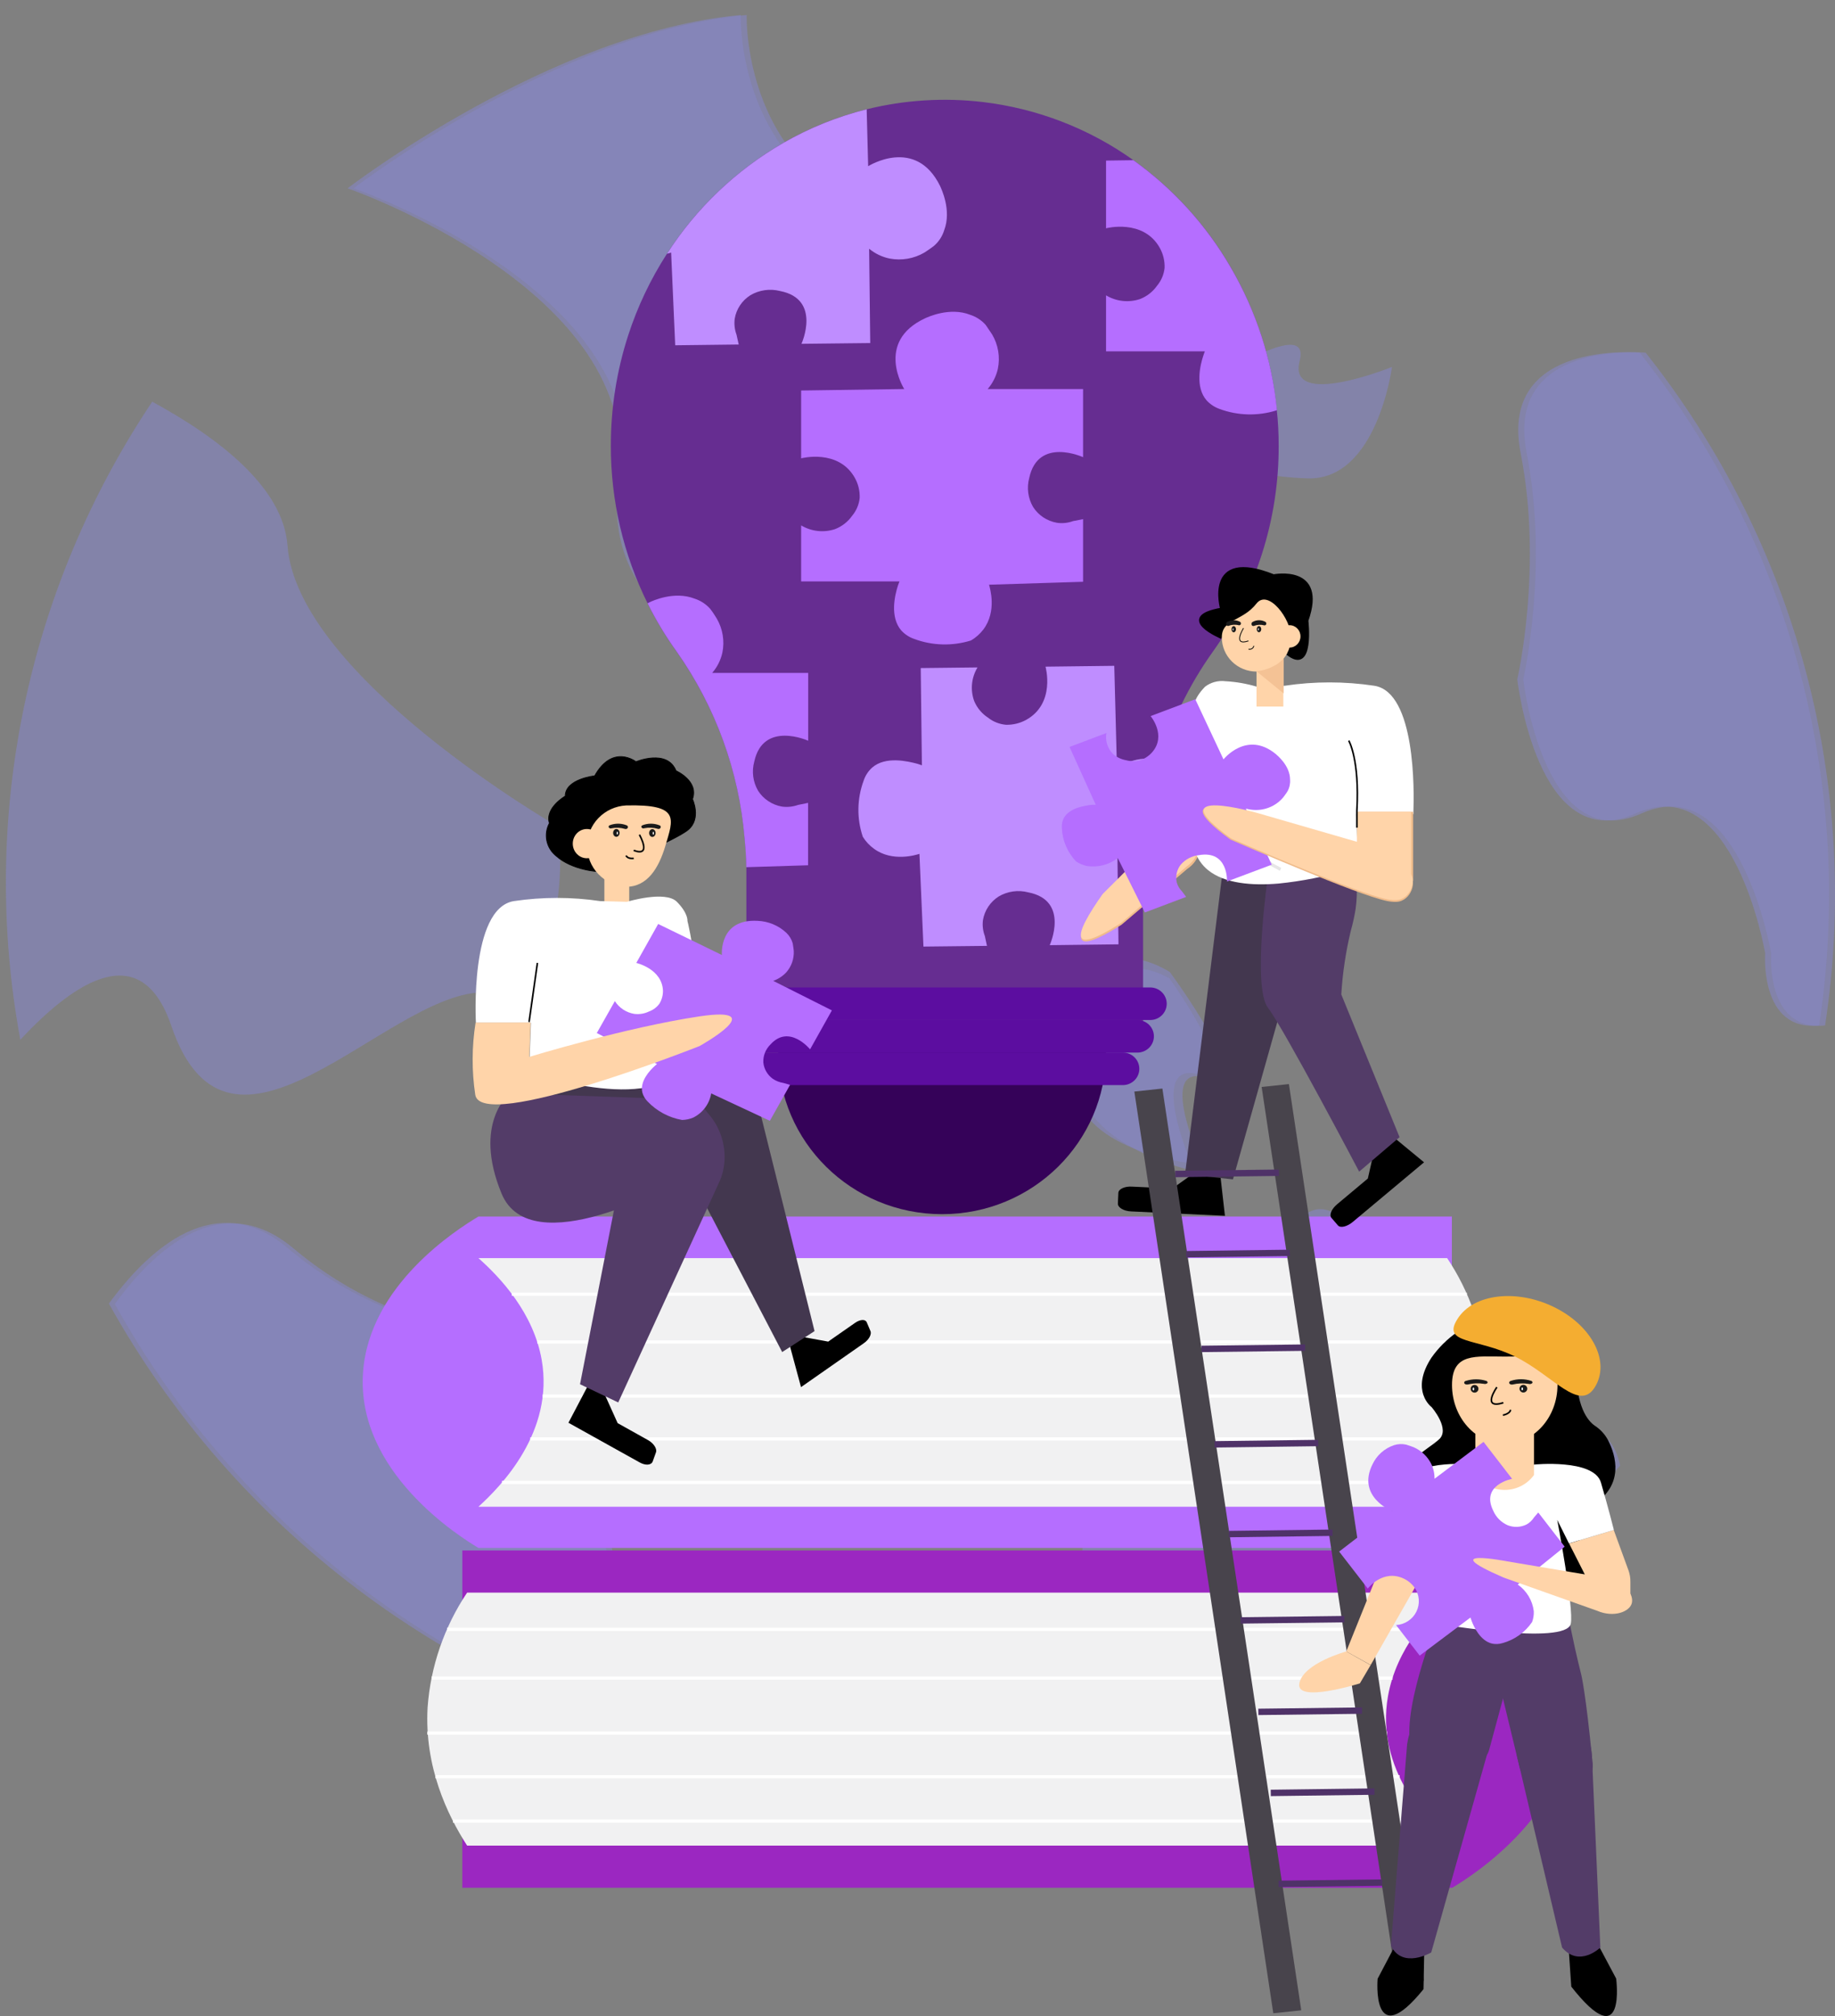 <svg width="500" height="549" viewBox="0 0 500 549" fill="none" xmlns="http://www.w3.org/2000/svg">
<rect x="0" y="0" width="500" height="549" fill="#808080" stroke="none"/>
<g clip-path="url(#clip0)">
<g opacity="0.51">
<path opacity="0.63" d="M203.457 4.096C203.457 4.096 201.693 54.81 254.622 62.045C307.55 69.281 291.672 127.335 291.672 127.335C291.672 127.335 304.022 186.467 269.706 163.857C235.391 141.248 227.363 182.606 227.363 182.606C227.363 182.606 163.214 180.658 170.2 129.961C177.187 79.263 96.33 51.28 96.33 51.28C96.33 51.28 151.887 8.635 203.457 4.096Z" fill="#8A8AFF"/>
<path opacity="0.63" d="M318.754 264.695C318.754 264.695 343.348 297.949 328.704 293.479C314.061 289.009 328.704 319.741 328.704 319.741C328.704 319.741 294.53 313.358 293.913 293.462C293.295 273.565 298.711 252.73 318.754 264.695Z" fill="#8A8AFF"/>
<path opacity="0.63" d="M497.301 279.252C480.998 280.991 482.586 259.565 482.586 259.565C482.586 259.565 474.065 209.476 447.301 221.511C420.536 233.546 415.049 184.988 415.049 184.988C415.049 184.988 422.107 154.622 415.984 123.386C410.25 94.325 443.701 95.681 448.412 96.046C468.769 121.703 483.603 151.182 492.009 182.683C500.415 214.183 502.216 247.043 497.301 279.252Z" fill="#8A8AFF"/>
<path opacity="0.63" d="M193.172 476.859C142.249 464.89 96.396 437.526 62.032 398.595C50.213 385.243 39.902 370.665 31.28 355.116C41.866 340.489 60.232 323.376 79.975 339.967C111.026 366.055 143.613 363.429 143.613 363.429C143.613 363.429 176.181 385.117 167.131 408.3C161.379 422.857 179.269 455.136 193.172 476.859Z" fill="#8A8AFF"/>
<path opacity="0.63" d="M201.834 4.096C201.834 4.096 200.07 54.81 252.999 62.045C305.927 69.281 290.049 127.335 290.049 127.335C290.049 127.335 302.399 186.467 268.083 163.857C233.768 141.248 225.74 182.606 225.74 182.606C225.74 182.606 161.591 180.658 168.577 129.961C175.564 79.263 94.707 51.28 94.707 51.28C94.707 51.28 150.264 8.635 201.834 4.096Z" fill="#8A8AFF"/>
<path opacity="0.63" d="M318.648 266.4C318.648 266.4 339.819 295.844 326.252 292.488C312.684 289.131 324.593 316.836 324.593 316.836C324.593 316.836 292.554 313.027 293.26 294.592C293.965 276.157 300.387 256.504 318.648 266.4Z" fill="#8A8AFF"/>
<path opacity="0.63" d="M327.136 105.682C327.136 105.682 357.534 85.124 354.129 98.308C350.724 111.49 379.288 99.925 379.288 99.925C379.288 99.925 375.248 130.935 356.211 130.274C337.174 129.613 316.885 123.369 327.136 105.682Z" fill="#8A8AFF"/>
<path opacity="0.63" d="M495.677 279.252C479.375 280.991 480.963 259.565 480.963 259.565C480.963 259.565 472.442 209.476 445.677 221.511C418.913 233.546 413.426 184.988 413.426 184.988C413.426 184.988 420.483 154.622 414.344 123.386C408.627 94.325 442.078 95.681 446.789 96.046C467.146 121.703 481.98 151.182 490.386 182.683C498.792 214.183 500.592 247.043 495.677 279.252Z" fill="#8A8AFF"/>
<path opacity="0.63" d="M191.549 476.859C157.427 468.822 125.393 453.825 97.512 432.835C69.631 411.845 46.522 385.328 29.675 354.994C40.367 340.367 58.645 323.254 78.387 339.846C109.439 365.933 142.025 363.307 142.025 363.307C142.025 363.307 174.594 384.995 165.543 408.178C159.756 422.857 177.646 455.136 191.549 476.859Z" fill="#8A8AFF"/>
<path opacity="0.63" d="M131.069 270.243C104.728 271.183 62.508 325.897 46.683 279.374C38.62 255.617 20.907 266.643 5.54 283.148C-5.648 222.826 7.227 160.576 41.478 109.386C60.338 119.63 77.187 133.074 78.334 148.535C80.963 184.293 152.223 225.216 152.223 225.216C152.223 225.216 157.48 269.235 131.069 270.243Z" fill="#8A8AFF"/>
<path opacity="0.63" d="M441.461 399.117C432.92 408.97 423.554 418.098 413.462 426.405C371.998 460.809 320.223 480.844 266.09 483.433C277.629 471.085 287.967 455.362 265.508 455.606C228.599 455.988 265.508 427.361 265.508 427.361C265.508 427.361 302.435 455.188 293.737 404.926C285.039 354.664 347.212 358.09 347.212 358.09C347.212 358.09 349.841 304.366 376.235 343.637C402.629 382.908 368.296 411.744 368.296 411.744L414.749 391.917C432.375 384.473 439.467 389.691 441.461 399.117Z" fill="#8A8AFF"/>
</g>
<path d="M256.705 330.645C281.366 330.645 301.359 310.937 301.359 286.627C301.359 262.316 281.366 242.608 256.705 242.608C232.043 242.608 212.05 262.316 212.05 286.627C212.05 310.937 232.043 330.645 256.705 330.645Z" fill="#350259"/>
<path d="M348.412 121.352C348.484 141.485 342.188 161.139 330.399 177.58C323.983 186.58 319.135 196.573 316.055 207.146C315.755 208.172 315.473 209.198 315.191 210.241C313.607 216.172 312.527 222.222 311.962 228.329C311.768 230.364 311.644 232.399 311.574 234.451C311.574 235.964 311.468 237.494 311.468 239.025V285.322H203.37V238.955C203.37 238.034 203.37 237.129 203.37 236.225C203.37 233.564 203.158 230.903 202.911 228.259C201.378 210.062 195.013 192.584 184.456 177.58C181.44 173.393 178.773 168.973 176.482 164.362C169.841 150.971 166.407 136.257 166.443 121.352C166.431 111.177 168.02 101.062 171.154 91.368C173.695 83.523 177.253 76.035 181.74 69.089C189.679 56.72 200.5 46.399 213.303 38.984C220.436 34.87 228.121 31.767 236.133 29.766C246.472 27.209 257.199 26.537 267.784 27.783C282.612 29.541 296.741 34.994 308.839 43.627C319.652 51.362 328.673 61.274 335.303 72.707C342.275 84.657 346.57 97.941 347.9 111.664C348.253 114.847 348.412 118.082 348.412 121.352Z" fill="#662D91"/>
<path d="M313.409 268.904H201.412C198.927 268.904 196.913 270.89 196.913 273.339C196.913 275.788 198.927 277.774 201.412 277.774H313.409C315.893 277.774 317.908 275.788 317.908 273.339C317.908 270.89 315.893 268.904 313.409 268.904Z" fill="#5C0DA0"/>
<path d="M309.916 277.774H203.494C201.009 277.774 198.995 279.76 198.995 282.209C198.995 284.658 201.009 286.644 203.494 286.644H309.916C312.4 286.644 314.414 284.658 314.414 282.209C314.414 279.76 312.4 277.774 309.916 277.774Z" fill="#5C0DA0"/>
<path d="M305.945 286.626H207.463C204.978 286.626 202.964 288.612 202.964 291.061C202.964 293.511 204.978 295.496 207.463 295.496H305.945C308.43 295.496 310.444 293.511 310.444 291.061C310.444 288.612 308.43 286.626 305.945 286.626Z" fill="#5C0DA0"/>
<path d="M245.095 158.327C245.095 158.327 244.901 158.762 244.654 159.509C243.842 162.031 242.396 167.979 245.571 171.684C246.531 172.735 247.745 173.531 249.1 173.997C254.064 175.844 259.514 175.991 264.573 174.414C265.89 173.638 267.04 172.616 267.96 171.405C271.701 166.414 269.725 160.101 269.495 159.231L295.113 158.431V141.37L292.378 141.909C290.976 142.424 289.464 142.58 287.985 142.361C286.663 142.131 285.405 141.632 284.29 140.895C283.175 140.158 282.228 139.2 281.51 138.083C280.811 136.892 280.357 135.577 280.176 134.213C279.994 132.849 280.088 131.463 280.451 130.135C282.886 118.882 295.113 124.5 295.113 124.5V105.942H269.125C270.485 104.358 271.435 102.472 271.895 100.447C272.559 97.246 272.006 93.916 270.342 91.09C270.342 91.09 269.16 89.351 268.578 88.481C267.44 87.197 265.971 86.242 264.326 85.716C258.768 83.542 252.734 86.377 252.082 86.672C238.25 93.09 246.383 105.942 246.383 105.942L218.295 106.343V124.813C218.295 124.813 228.475 122.117 232.957 130.187C233.868 131.844 234.313 133.712 234.245 135.596C234.065 137.377 233.352 139.066 232.198 140.448C231.048 142.084 229.434 143.348 227.558 144.083C226.033 144.594 224.414 144.768 222.813 144.594C221.212 144.42 219.67 143.901 218.295 143.074V158.327H245.095Z" fill="#B56EFF"/>
<path d="M205.522 207.406C205.156 208.737 205.061 210.126 205.243 211.494C205.424 212.861 205.879 214.179 206.581 215.372C207.301 216.488 208.249 217.444 209.363 218.18C210.478 218.917 211.735 219.417 213.056 219.65C214.536 219.852 216.043 219.697 217.449 219.198L220.183 218.642V235.633L203.335 236.155C203.335 233.494 203.123 230.833 202.876 228.19C201.342 209.993 194.978 192.514 184.421 177.51C181.405 173.324 178.738 168.903 176.447 164.292L177.029 163.996C177.664 163.683 183.698 160.848 189.256 163.022C190.897 163.555 192.365 164.51 193.507 165.788C194.178 166.605 195.272 168.396 195.272 168.396C196.938 171.228 197.491 174.564 196.824 177.771C196.373 179.794 195.421 181.676 194.054 183.249H220.219V201.719C220.219 201.719 207.957 196.171 205.522 207.406Z" fill="#B56EFF"/>
<path d="M347.936 111.664L347.777 111.769C342.719 113.344 337.272 113.203 332.305 111.369C330.953 110.887 329.742 110.087 328.776 109.038C325.6 105.386 327.012 99.438 327.876 96.864C328.106 96.133 328.3 95.681 328.3 95.681H301.376V80.429C302.751 81.255 304.293 81.774 305.894 81.948C307.494 82.123 309.114 81.948 310.639 81.437C312.515 80.703 314.129 79.438 315.279 77.802C316.433 76.42 317.146 74.732 317.326 72.95C317.394 71.066 316.949 69.198 316.038 67.541C311.556 59.489 301.376 62.167 301.376 62.167V43.732L308.822 43.627C319.635 51.362 328.655 61.274 335.286 72.707C342.276 84.653 346.59 97.937 347.936 111.664Z" fill="#B56EFF"/>
<path d="M316.054 207.076C315.754 208.102 315.472 209.128 315.19 210.172C313.607 216.102 312.527 222.153 311.961 228.26C311.767 230.294 311.643 232.329 311.573 234.381C311.079 234.381 310.567 234.26 310.056 234.155C308.002 233.723 306.084 232.811 304.463 231.494L304.763 257.165L286.026 257.391C286.026 257.391 291.583 245.217 280.168 243.008C278.816 242.653 277.406 242.571 276.02 242.765C274.635 242.959 273.304 243.426 272.106 244.138C270.98 244.856 270.019 245.798 269.284 246.903C268.549 248.008 268.056 249.252 267.836 250.556C267.642 252.019 267.818 253.507 268.348 254.886L268.93 257.582L251.622 257.773L250.528 232.52C249.576 232.834 243.171 234.799 238.178 231.164C236.935 230.278 235.885 229.154 235.091 227.859C233.423 222.895 233.503 217.52 235.32 212.607C235.765 211.241 236.561 210.013 237.631 209.041C241.301 205.841 247.353 207.302 249.981 207.998C250.74 208.224 251.199 208.415 251.199 208.415L250.881 181.928L266.354 181.754C265.529 183.115 265.02 184.64 264.861 186.218C264.702 187.796 264.899 189.39 265.437 190.884C266.195 192.727 267.498 194.303 269.177 195.406C270.587 196.533 272.308 197.218 274.117 197.372C276.027 197.417 277.915 196.961 279.586 196.05C287.72 191.545 284.879 181.545 284.879 181.545L303.616 181.319L304.339 209.007C304.339 209.007 310.197 205.25 316.054 207.076Z" fill="#BF8DFF"/>
<path d="M257.268 62.706C256.766 64.339 255.813 65.803 254.516 66.933C253.704 67.593 251.887 68.776 251.887 68.776C249.038 70.445 245.667 71.026 242.413 70.411C240.353 69.986 238.432 69.066 236.82 67.733L237.12 93.42L218.383 93.629C218.383 93.629 223.941 81.455 212.526 79.246C211.171 78.903 209.761 78.828 208.378 79.025C206.994 79.222 205.663 79.687 204.463 80.394C203.334 81.109 202.371 82.049 201.635 83.155C200.9 84.26 200.408 85.506 200.193 86.811C200.004 88.273 200.174 89.758 200.687 91.142C200.899 92.029 201.093 92.881 201.287 93.82L183.979 94.029L182.868 68.776C182.505 68.906 182.134 69.01 181.756 69.089C189.696 56.72 200.517 46.399 213.32 38.984C220.453 34.87 228.138 31.767 236.149 29.766L236.555 45.262C236.555 45.262 249.487 37.088 256.156 50.654C256.421 51.28 259.367 57.211 257.268 62.706Z" fill="#BF8DFF"/>
<path d="M125.971 422.231H395.713C401.765 425.866 425.953 441.205 427.7 465.38C429.693 493.05 400.724 511.068 395.713 514.077H125.971V422.231Z" fill="#9B27C1"/>
<path d="M127.277 433.709H395.713C389.521 439.205 380.47 448.962 378.194 461.919C374.665 481.815 389.362 496.877 395.713 502.598H127.277C121.86 494.198 115.597 481.102 116.514 464.945C117.325 453.796 121.031 443.039 127.277 433.709Z" fill="#F1F1F2"/>
<path d="M121.824 443.71H386.485" stroke="white" stroke-width="0.87" stroke-miterlimit="10"/>
<path d="M117.59 456.98H379.446" stroke="white" stroke-width="0.87" stroke-miterlimit="10"/>
<path d="M116.426 471.954H377.929" stroke="white" stroke-width="0.87" stroke-miterlimit="10"/>
<path d="M118.648 483.833H381.351" stroke="white" stroke-width="0.87" stroke-miterlimit="10"/>
<path d="M123.43 495.92H389.202" stroke="white" stroke-width="0.87" stroke-miterlimit="10"/>
<path d="M395.607 331.289H130.364C124.418 334.854 100.636 349.915 98.924 373.673C96.966 400.856 125.389 418.561 130.364 421.535H395.607V331.289Z" fill="#B56EFF"/>
<path d="M394.318 342.611H130.363C136.45 348.002 145.359 357.585 147.6 370.316C151.023 389.865 136.608 404.648 130.363 410.317H394.318C401.719 399.39 405.424 386.436 404.904 373.308C404.11 362.349 400.464 351.777 394.318 342.611Z" fill="#F1F1F2"/>
<path d="M399.683 352.437H139.45" stroke="white" stroke-width="0.87" stroke-miterlimit="10"/>
<path d="M403.863 365.446H146.383" stroke="white" stroke-width="0.87" stroke-miterlimit="10"/>
<path d="M404.992 380.177H147.865" stroke="white" stroke-width="0.87" stroke-miterlimit="10"/>
<path d="M402.824 391.847H144.496" stroke="white" stroke-width="0.87" stroke-miterlimit="10"/>
<path d="M398.111 403.708H136.767" stroke="white" stroke-width="0.87" stroke-miterlimit="10"/>
<path d="M378.724 308.853L388.022 316.523L368.614 332.75C367.062 334.054 365.245 334.489 364.557 333.706L362.792 331.654C362.122 330.889 362.792 329.202 364.398 327.897L372.708 320.941L374.684 312.245" fill="black"/>
<path d="M332.339 318.506L333.768 331.097L308.239 329.897C306.192 329.811 304.569 328.854 304.605 327.758L304.728 324.889C304.728 323.81 306.492 322.993 308.539 323.149L319.442 323.654L326.958 318.297" fill="black"/>
<path d="M332.939 238.851L359.35 238.225L335.956 321.167L322.9 319.775L332.939 238.851Z" fill="#43374F"/>
<path d="M368.508 233.251C369.728 237.887 370.027 242.712 369.39 247.46C369.071 249.466 368.635 251.452 368.084 253.408C366.704 259.12 365.831 264.939 365.473 270.8L381.352 309.671L370.343 319.062C370.343 319.062 349.841 280.122 345.484 274.417C341.126 268.713 345.484 238.555 345.484 238.555L368.508 233.251Z" fill="#533C68"/>
<path d="M324.064 201.98C321.899 207.395 320.349 213.03 319.442 218.781C318.119 227.059 317.819 225.32 318.295 230.486C318.867 230.154 319.543 230.041 320.194 230.169C320.845 230.298 321.425 230.658 321.824 231.181C322.141 231.686 324.064 232.834 324.664 231.947C324.894 231.634 329.851 227.564 327.028 230.312C327.028 230.312 326.464 230.764 326.376 230.712C326.287 230.66 328.422 228.607 329.287 227.233C331.474 223.755 327.699 219.964 326.04 217.494C323.8 214.155 322.371 208.694 326.358 199.511C325.724 199.518 325.107 199.718 324.594 200.085C324.294 200.289 324.076 200.591 323.979 200.938C323.883 201.284 323.913 201.653 324.064 201.98Z" fill="#EFBB8B"/>
<path d="M323.483 236.642L305.576 251.843C297.777 256.747 295.643 256.66 294.99 256.121C293.225 254.834 297.16 248.817 300.618 243.947L317.943 226.955C319.112 226.409 320.402 226.165 321.692 226.247C322.983 226.329 324.231 226.735 325.318 227.425C327.523 229.39 327.576 233.894 323.483 236.642Z" fill="#EFBB8B"/>
<path d="M323.412 201.319C321.25 206.741 319.699 212.381 318.79 218.137C317.467 226.416 317.167 224.677 317.643 229.842C318.215 229.51 318.891 229.397 319.542 229.526C320.193 229.654 320.773 230.014 321.172 230.538C321.489 231.042 323.395 232.19 324.012 231.303C324.224 230.99 329.199 226.92 326.376 229.668C326.376 229.668 325.794 230.12 325.724 230.068C325.653 230.016 327.77 227.964 328.635 226.59C330.823 223.111 327.047 219.32 325.388 216.85C323.148 213.494 321.719 208.05 325.706 198.867C325.075 198.879 324.462 199.072 323.942 199.424C323.644 199.63 323.429 199.932 323.333 200.278C323.236 200.624 323.264 200.992 323.412 201.319Z" fill="#FFD4A9"/>
<path d="M323.289 235.999L305.54 251.286C297.795 256.243 295.642 256.173 294.954 255.652C293.19 254.382 297.036 248.33 300.441 243.477L317.59 226.346C318.756 225.791 320.046 225.537 321.338 225.607C322.631 225.677 323.885 226.069 324.982 226.746C327.258 228.677 327.346 233.251 323.289 235.999Z" fill="#FFD4A9"/>
<path d="M385.126 220.868C385.126 221.39 385.126 221.685 385.126 221.685H369.565V221.894L370.094 235.964L368.188 236.573L367.077 236.903C360.991 238.729 354.74 239.97 348.411 240.608C341.124 241.234 333.732 240.608 329.215 236.99C327.459 235.579 326.169 233.684 325.51 231.547C324.049 226.719 323.213 221.728 323.023 216.694C323.023 216.137 323.023 215.598 323.023 215.059C322.868 207.457 323.65 199.865 325.352 192.45C325.352 192.45 325.087 190.38 328.351 187.006C329.929 185.801 331.928 185.263 333.908 185.51C336.816 185.673 339.695 186.175 342.483 187.006L347.493 186.832L350.034 186.745C358.132 185.529 366.371 185.529 374.469 186.745C385.796 188.502 385.32 215.807 385.126 220.868Z" fill="white"/>
<path d="M332.162 210.937C332.162 210.937 329.198 226.833 348.94 236.747" stroke="#E6E6E6" stroke-width="0.87" stroke-miterlimit="10"/>
<path d="M329.357 225.372C329.357 225.372 332.48 233.32 339.132 235.72" stroke="#E6E6E6" stroke-width="0.87" stroke-miterlimit="10"/>
<path d="M332.923 173.579C332.923 173.579 319.937 168.171 332.923 165.91C332.923 165.91 328.141 149.3 347.037 156.831C347.037 156.831 361.398 153.979 356.07 169.005C356.07 169.005 357.834 183.719 350.777 177.91" fill="black"/>
<path d="M332.923 173.579C332.923 173.579 319.937 168.171 332.923 165.91C332.923 165.91 328.141 149.3 347.037 156.831C347.037 156.831 361.398 153.979 356.07 169.005C356.07 169.005 357.834 183.719 350.777 177.91" stroke="black" stroke-width="0.87" stroke-miterlimit="10"/>
<path d="M342.377 192.415H349.682V178.571H342.377V192.415Z" fill="#FFD4A9"/>
<path d="M332.921 173.579C332.921 176.047 333.915 178.414 335.685 180.159C337.456 181.904 339.856 182.884 342.36 182.884C344.863 182.884 347.264 181.904 349.034 180.159C350.804 178.414 351.799 176.047 351.799 173.579C351.799 168.484 345.518 160.309 342.36 164.362C338.514 169.284 332.921 168.484 332.921 173.579Z" fill="#FFD4A9"/>
<path d="M349.754 179.301C348.937 180.256 347.911 181.018 346.754 181.527C345.389 182.232 343.896 182.664 342.361 182.797L349.754 188.832V179.301Z" fill="#F4C295"/>
<path d="M351.394 176.345C353.031 176.345 354.358 174.982 354.358 173.301C354.358 171.62 353.031 170.258 351.394 170.258C349.757 170.258 348.43 171.62 348.43 173.301C348.43 174.982 349.757 176.345 351.394 176.345Z" fill="#FFD4A9"/>
<path d="M338.831 171.058C338.831 171.058 335.708 176.049 340.172 174.536" stroke="black" stroke-width="0.217" stroke-miterlimit="10"/>
<path d="M337.579 170.275C336.633 170.021 335.628 170.082 334.721 170.449C334.645 170.468 334.566 170.47 334.49 170.453C334.413 170.436 334.342 170.402 334.281 170.353C334.221 170.303 334.173 170.241 334.143 170.17C334.112 170.099 334.098 170.022 334.104 169.945V169.84C334.105 169.742 334.131 169.646 334.18 169.56C334.23 169.475 334.301 169.404 334.386 169.353C334.927 169.061 335.534 168.908 336.15 168.908C336.767 168.908 337.374 169.061 337.915 169.353C337.985 169.405 338.042 169.474 338.079 169.553C338.116 169.632 338.132 169.719 338.126 169.805C338.127 169.873 338.113 169.941 338.085 170.003C338.056 170.065 338.015 170.12 337.963 170.165C337.911 170.209 337.849 170.242 337.783 170.261C337.717 170.28 337.648 170.285 337.579 170.275Z" fill="#1A1A1A"/>
<path d="M344.461 170.292C343.521 170.039 342.522 170.101 341.62 170.466C341.545 170.487 341.466 170.489 341.391 170.472C341.315 170.455 341.244 170.421 341.185 170.371C341.126 170.321 341.08 170.258 341.051 170.187C341.022 170.115 341.012 170.038 341.02 169.962V169.858C341.018 169.759 341.043 169.661 341.092 169.575C341.142 169.489 341.215 169.419 341.303 169.371C341.839 169.065 342.448 168.905 343.067 168.905C343.686 168.905 344.295 169.065 344.831 169.371C344.9 169.425 344.955 169.494 344.991 169.572C345.028 169.651 345.046 169.736 345.043 169.823C345.045 169.894 345.03 169.965 345 170.03C344.97 170.095 344.925 170.153 344.869 170.198C344.812 170.243 344.746 170.275 344.676 170.292C344.605 170.308 344.532 170.308 344.461 170.292Z" fill="#1A1A1A"/>
<path d="M343.048 172.171C343.389 172.171 343.666 171.797 343.666 171.336C343.666 170.875 343.389 170.501 343.048 170.501C342.707 170.501 342.431 170.875 342.431 171.336C342.431 171.797 342.707 172.171 343.048 172.171Z" fill="#1A1A1A"/>
<path d="M342.872 171.684C342.94 171.684 342.996 171.544 342.996 171.371C342.996 171.198 342.94 171.058 342.872 171.058C342.804 171.058 342.749 171.198 342.749 171.371C342.749 171.544 342.804 171.684 342.872 171.684Z" fill="white"/>
<path d="M336.167 172.188C336.508 172.188 336.785 171.814 336.785 171.353C336.785 170.892 336.508 170.519 336.167 170.519C335.826 170.519 335.55 170.892 335.55 171.353C335.55 171.814 335.826 172.188 336.167 172.188Z" fill="#1A1A1A"/>
<path d="M335.973 171.718C336.041 171.718 336.097 171.578 336.097 171.405C336.097 171.232 336.041 171.092 335.973 171.092C335.905 171.092 335.85 171.232 335.85 171.405C335.85 171.578 335.905 171.718 335.973 171.718Z" fill="white"/>
<path d="M340.191 176.779C340.346 176.823 340.51 176.834 340.67 176.811C340.83 176.788 340.983 176.733 341.12 176.647C341.257 176.562 341.373 176.449 341.463 176.316C341.552 176.183 341.612 176.033 341.638 175.875" stroke="black" stroke-width="0.217" stroke-miterlimit="10"/>
<path d="M385.057 221.076H370.167V239.877H385.057V221.076Z" fill="#EFBB8B"/>
<path d="M384.51 221.076H369.725V239.494H384.51V221.076Z" fill="#FFD4A9"/>
<path d="M325.229 192.432L319.654 205.72L322.9 207.702L325.229 192.432Z" fill="#E6E6E6"/>
<path d="M367.502 201.685C367.502 201.685 370.502 206.746 369.725 220.729V225.372" stroke="black" stroke-width="0.435" stroke-miterlimit="10"/>
<path d="M298.571 219.164H297.671C295.783 219.32 291.461 219.946 289.891 222.729C289.464 223.556 289.269 224.481 289.326 225.407C289.459 228.82 290.83 232.072 293.19 234.573C294.068 235.161 295.049 235.586 296.083 235.825C297.572 236.062 299.095 235.992 300.555 235.621C302.016 235.25 303.382 234.585 304.57 233.668L311.944 248.486L323.2 244.243L322.107 242.782C321.411 242.096 320.907 241.246 320.642 240.312C320.449 239.474 320.447 238.604 320.636 237.765C320.825 236.926 321.201 236.138 321.736 235.46C323 234.003 324.779 233.077 326.711 232.868C334.774 231.494 334.333 240.051 334.333 240.051L346.524 235.477L339.467 220.19C340.883 220.593 342.371 220.682 343.825 220.451C346.077 220.083 348.123 218.936 349.594 217.216C349.594 217.216 350.476 216.085 350.829 215.476C351.366 214.504 351.605 213.398 351.517 212.294C351.517 208.502 347.989 205.667 347.618 205.337C339.679 198.832 333.38 206.798 333.38 206.798L325.688 190.415L313.515 195.006C313.515 195.006 317.996 200.311 313.867 204.937C312.995 205.895 311.89 206.619 310.656 207.041C309.426 207.37 308.129 207.37 306.898 207.041C305.54 206.81 304.275 206.207 303.246 205.302C302.517 204.559 301.977 203.656 301.67 202.668C301.364 201.679 301.299 200.633 301.482 199.615L291.426 203.407L298.571 219.164Z" fill="#B56EFF"/>
<path d="M335.002 228.433C335.181 228.572 335.377 228.689 335.585 228.781C339.113 230.277 369.724 243.669 377.822 245.338C378.689 245.534 379.578 245.622 380.468 245.599C384.42 245.495 386.625 239.755 383.556 237.547L375.14 231.46C374.845 231.252 374.517 231.093 374.17 230.99L342.518 221.72C342.518 221.72 315.013 213.807 335.002 228.433Z" fill="#EFBB8B"/>
<path d="M335.214 228.155C335.404 228.288 335.605 228.404 335.814 228.503C339.237 229.981 369.777 243.234 377.84 244.869C378.702 245.061 379.585 245.143 380.469 245.112C384.385 244.973 386.555 239.234 383.521 237.042L375.123 230.99C374.834 230.782 374.512 230.624 374.17 230.52L342.66 221.407C342.66 221.407 315.313 213.616 335.214 228.155Z" fill="#FFD4A9"/>
<path d="M163.32 237.373C163.32 237.373 156.051 237.147 151.464 233.025C150.183 231.974 149.307 230.52 148.986 228.908C148.665 227.295 148.917 225.623 149.7 224.172C148.429 219.998 154.022 216.798 154.022 216.798C154.022 212.12 162.032 211.285 162.032 211.285C166.972 202.485 173.288 207.441 173.288 207.441C173.288 207.441 181.775 203.859 184.209 209.911C184.209 209.911 190.472 212.659 188.691 217.616C188.691 217.616 191.143 222.833 187.579 225.912C184.015 228.99 163.32 237.373 163.32 237.373Z" fill="black" stroke="black" stroke-width="0.217" stroke-miterlimit="10"/>
<path d="M171.454 237.39H164.679V250.764H171.454V237.39Z" fill="#FFD4A9"/>
<path d="M181.281 230.416C179.516 236.26 176.5 241.495 170.589 241.495C167.717 241.336 165.016 240.1 163.04 238.039C161.064 235.979 159.963 233.251 159.963 230.416C159.963 227.581 161.064 224.853 163.04 222.793C165.016 220.732 167.717 219.496 170.589 219.337C185.48 218.972 183.468 222.972 181.281 230.416Z" fill="#FFD4A9"/>
<path d="M159.915 233.72C162.04 233.72 163.762 231.937 163.762 229.738C163.762 227.538 162.04 225.755 159.915 225.755C157.791 225.755 156.069 227.538 156.069 229.738C156.069 231.937 157.791 233.72 159.915 233.72Z" fill="#FFD4A9"/>
<path d="M175.565 225.546C176.789 225.301 178.057 225.361 179.252 225.72C179.337 225.749 179.427 225.76 179.516 225.75C179.605 225.74 179.691 225.711 179.767 225.664C179.843 225.617 179.908 225.555 179.956 225.48C180.004 225.405 180.035 225.321 180.046 225.233V225.198C180.042 225.094 180.003 224.993 179.937 224.912C179.87 224.83 179.778 224.772 179.675 224.746C178.186 224.161 176.525 224.161 175.035 224.746C174.951 224.786 174.878 224.847 174.826 224.924C174.773 225 174.742 225.089 174.735 225.181C174.76 225.262 174.802 225.338 174.859 225.401C174.916 225.465 174.986 225.516 175.065 225.551C175.144 225.585 175.229 225.603 175.315 225.602C175.402 225.601 175.487 225.582 175.565 225.546Z" fill="#1A1A1A"/>
<path d="M166.637 225.564C167.856 225.318 169.118 225.378 170.307 225.738C170.392 225.767 170.482 225.777 170.571 225.767C170.66 225.758 170.746 225.728 170.822 225.682C170.898 225.635 170.963 225.572 171.011 225.497C171.06 225.423 171.09 225.338 171.101 225.251V225.198C171.092 225.095 171.051 224.997 170.985 224.917C170.919 224.836 170.831 224.777 170.73 224.746C169.247 224.16 167.591 224.16 166.108 224.746C166.024 224.785 165.954 224.847 165.904 224.924C165.854 225.001 165.827 225.09 165.826 225.181C165.849 225.262 165.889 225.337 165.944 225.401C165.999 225.465 166.067 225.517 166.144 225.553C166.221 225.589 166.304 225.609 166.389 225.611C166.474 225.612 166.559 225.596 166.637 225.564Z" fill="#1A1A1A"/>
<path d="M167.944 227.877C168.431 227.877 168.826 227.402 168.826 226.816C168.826 226.23 168.431 225.755 167.944 225.755C167.456 225.755 167.062 226.23 167.062 226.816C167.062 227.402 167.456 227.877 167.944 227.877Z" fill="#1A1A1A"/>
<path d="M168.208 227.268C168.305 227.268 168.384 227.089 168.384 226.868C168.384 226.647 168.305 226.468 168.208 226.468C168.11 226.468 168.031 226.647 168.031 226.868C168.031 227.089 168.11 227.268 168.208 227.268Z" fill="white"/>
<path d="M177.752 227.911C178.239 227.911 178.634 227.437 178.634 226.851C178.634 226.265 178.239 225.79 177.752 225.79C177.265 225.79 176.87 226.265 176.87 226.851C176.87 227.437 177.265 227.911 177.752 227.911Z" fill="#1A1A1A"/>
<path d="M178.017 227.303C178.114 227.303 178.193 227.124 178.193 226.903C178.193 226.682 178.114 226.503 178.017 226.503C177.919 226.503 177.84 226.682 177.84 226.903C177.84 227.124 177.919 227.303 178.017 227.303Z" fill="white"/>
<path d="M174.223 227.303C174.223 227.303 177.752 233.477 172.671 231.581" stroke="black" stroke-width="0.435" stroke-miterlimit="10"/>
<path d="M172.672 233.738C172.672 233.738 171.084 234.016 170.59 232.99" stroke="black" stroke-width="0.435" stroke-miterlimit="10"/>
<path d="M190.472 313.236C190.472 313.236 159.933 337.845 149.894 319.497C139.855 301.149 147.512 292.574 147.512 292.574L191.125 290.505C193.97 291.972 196.131 294.464 197.159 297.462C198.923 302.853 196.718 310.801 190.472 313.236Z" fill="#43374F"/>
<path d="M160.374 377.012L154.887 387.447L174.294 398.248C175.847 399.117 177.382 399.03 177.823 398.056L178.74 395.5C179.093 394.526 178.105 393.03 176.553 392.16L168.296 387.552L164.608 379.377" fill="black"/>
<path d="M215.261 366.647L218.26 377.743L235.391 365.777C236.785 364.803 237.597 363.307 237.156 362.42L236.168 360.09C235.797 359.203 234.403 359.272 233.009 360.229L225.67 365.342L218.842 364.107" fill="black"/>
<path d="M207.023 302.488L221.948 362.49L213.127 368.194L185.78 315.775C184.203 312.495 183.763 308.794 184.528 305.243C185.293 301.692 187.221 298.487 190.015 296.122L190.456 295.809C190.925 295.468 191.414 295.154 191.92 294.87C198.254 291.409 205.17 295.009 207.023 302.488Z" fill="#43374F"/>
<path d="M183.909 322.262C183.909 322.262 144.636 344.35 136.662 325.028C128.687 305.705 138.92 297.74 138.92 297.74L188.885 299.479C190.299 300.275 191.528 301.355 192.492 302.649C193.456 303.944 194.132 305.423 194.477 306.992C194.831 310.358 193.964 313.739 192.029 316.535C190.095 319.33 187.218 321.359 183.909 322.262Z" fill="#533C68"/>
<path d="M196.013 321.828L168.455 381.917L158.045 376.96L171.189 309.566C172.777 301.444 180.011 296.749 187.174 299.41L187.721 299.618C188.325 299.87 188.914 300.154 189.485 300.471C196.489 304.471 199.436 314.349 196.013 321.828Z" fill="#533C68"/>
<path d="M170.819 245.582C170.819 245.582 181.298 242.399 184.439 245.582C187.579 248.764 187.315 250.799 187.315 250.799C187.315 250.799 192.608 270.939 187.103 287.879C181.598 304.818 144.16 292.053 144.16 292.053L144.672 278.539H129.675C129.675 278.539 127.911 247.356 140.014 245.39C147.81 244.235 155.737 244.235 163.532 245.39" fill="white"/>
<path d="M179.728 262C179.728 262 183.468 272.052 183.257 277.965" stroke="black" stroke-width="0.87" stroke-miterlimit="10"/>
<path d="M144.16 278.313L146.436 262.226" stroke="black" stroke-width="0.435" stroke-miterlimit="10"/>
<path d="M179.04 289.757C179.04 289.757 178.776 289.948 178.388 290.296C177.064 291.496 174.259 294.47 175.035 297.549C175.3 298.468 175.798 299.306 176.482 299.983C178.978 302.601 182.263 304.358 185.851 304.992C186.907 304.967 187.949 304.743 188.92 304.331C190.197 303.687 191.302 302.757 192.148 301.615C192.993 300.473 193.556 299.152 193.79 297.757L209.774 305.218L215.279 295.427L213.426 294.905C212.408 294.746 211.437 294.366 210.586 293.792C209.86 293.272 209.253 292.606 208.806 291.839C208.359 291.072 208.082 290.22 207.992 289.34C207.949 288.438 208.098 287.537 208.429 286.696C208.761 285.854 209.267 285.09 209.915 284.453C215.032 278.748 220.73 285.757 220.73 285.757L226.676 275.148L210.692 267.113C212.034 266.63 213.242 265.844 214.22 264.817C215.653 263.201 216.393 261.1 216.285 258.956C216.285 258.956 216.143 257.565 216.002 256.904C215.692 255.796 215.083 254.792 214.238 253.999C212.116 252.024 209.339 250.874 206.422 250.764C195.836 250.173 196.701 260.069 196.701 260.069L179.34 251.617L173.377 262.226C173.377 262.226 180.434 263.826 180.646 269.826C180.654 271.049 180.325 272.251 179.693 273.304C178.986 274.282 177.996 275.028 176.853 275.444C175.607 276.049 174.208 276.279 172.83 276.104C171.749 275.926 170.718 275.524 169.806 274.924C168.893 274.325 168.12 273.541 167.537 272.626L162.615 281.322L179.04 289.757Z" fill="#B56EFF"/>
<path d="M129.587 278.487C128.55 284.996 128.52 291.622 129.499 298.14C131.14 308.453 190.596 284.87 190.596 284.87C190.596 284.87 210.497 273.826 190.596 276.783C170.695 279.739 144.231 287.809 144.231 287.809L144.584 278.452" fill="#FFD4A9"/>
<path d="M354.569 547.452L346.947 548.252L309.085 297.253L316.725 296.435L354.569 547.452Z" fill="#48444C"/>
<path d="M388.02 539.417L380.592 540.217L343.771 296.001L351.199 295.218L388.02 539.417Z" fill="#48444C"/>
<path d="M320.236 319.706L348.483 319.358" stroke="#4F3268" stroke-width="1.739" stroke-miterlimit="10"/>
<path d="M323.217 341.55L351.446 341.185" stroke="#4F3268" stroke-width="1.739" stroke-miterlimit="10"/>
<path d="M327.4 367.342L355.629 366.994" stroke="#4F3268" stroke-width="1.739" stroke-miterlimit="10"/>
<path d="M330.946 393.325L359.192 392.96" stroke="#4F3268" stroke-width="1.739" stroke-miterlimit="10"/>
<path d="M334.844 417.761L363.09 417.396" stroke="#4F3268" stroke-width="1.739" stroke-miterlimit="10"/>
<path d="M338.055 441.275L366.301 440.927" stroke="#4F3268" stroke-width="1.739" stroke-miterlimit="10"/>
<path d="M342.872 466.18L371.118 465.832" stroke="#4F3268" stroke-width="1.739" stroke-miterlimit="10"/>
<path d="M346.259 488.25L374.506 487.885" stroke="#4F3268" stroke-width="1.739" stroke-miterlimit="10"/>
<path d="M348.378 513.016L376.624 512.668" stroke="#4F3268" stroke-width="1.739" stroke-miterlimit="10"/>
<path d="M434.634 528.043L440.368 538.808C440.368 538.808 443.226 560.2 428.141 541L427.347 529.365" fill="black"/>
<path d="M380.663 528.808L375.37 538.86C375.37 538.86 373.606 559.331 387.879 541.695L388.091 530.495" fill="black"/>
<path d="M392.731 438.457C392.731 438.457 381.915 464.545 384.368 475.346C384.679 476.798 385.37 478.145 386.373 479.253C387.376 480.36 388.655 481.19 390.084 481.659C396.453 484.059 404.481 481.346 405.786 476.441L416.054 438.457H392.731Z" fill="#533C68"/>
<path d="M427.047 438.457C428.423 445.988 429.835 452.006 430.858 456.041C430.858 456.041 432.093 460.928 433.893 479.607C434.065 480.583 434.02 481.585 433.761 482.543C433.502 483.501 433.035 484.392 432.393 485.154C431.584 485.825 430.681 486.376 429.711 486.789C423.342 489.468 415.315 486.442 414.009 481.067L403.706 438.457H427.047Z" fill="#533C68"/>
<path d="M379.005 529.869L383.416 474.928C384.669 466.667 390.861 460.754 396.154 460.84C402.259 460.84 407.587 468.928 404.976 478.528C399.989 496.256 394.99 513.978 389.979 531.695C389.979 531.695 382.181 536.321 379.005 529.869Z" fill="#533C68"/>
<path d="M425.635 530.356L413.373 478.337C412.05 470.423 415.843 463.936 420.607 463.188C426.093 462.336 433.221 468.98 433.786 478.337L436.062 530.356C436.062 530.356 430.345 535.904 425.635 530.356Z" fill="#533C68"/>
<path d="M398.89 430.214C398.89 430.214 377.012 417.309 379.641 407.604C382.27 397.9 389.01 395.43 392.432 392.265C395.855 389.099 390.386 382.873 390.386 382.873C390.386 382.873 384.687 378.751 390.386 369.986C394.226 364.547 399.894 360.622 406.388 358.907C406.388 358.907 429.324 355.568 429.041 371.812C428.847 383.186 432.305 387.238 434.334 388.63C435.773 389.569 436.95 390.849 437.757 392.352C439.892 396.508 442.132 404.161 433.823 409.465C421.896 417.1 437.069 428.022 437.069 428.022C437.069 428.022 422.125 445.449 398.89 430.214Z" fill="black" stroke="black" stroke-width="0.87" stroke-miterlimit="10"/>
<path d="M380.169 416.631L366.831 449.727L373.482 453.414L392.413 420.283L380.169 416.631Z" fill="#FFD4A9"/>
<path d="M366.831 449.727C366.831 449.727 355.116 452.91 354.04 458.423C352.963 463.936 370.536 458.423 370.536 458.423L373.465 453.449L366.831 449.727Z" fill="#FFD4A9"/>
<path d="M427.541 420.318L433.469 431.988L438.162 435.605C438.162 435.605 445.219 441.344 444.249 435.066V430.805C444.267 429.721 444.088 428.643 443.72 427.622L439.715 416.665L427.541 420.318Z" fill="#FFD4A9"/>
<path d="M417.979 398.856C417.979 398.856 411.045 409.795 402.012 398.856C402.012 398.856 385.569 397.117 383.663 403.708C381.758 410.3 380.135 416.63 380.135 416.63L392.361 420.3L395.572 413.917C395.572 413.917 387.015 441.744 391.814 442.196C391.814 442.196 426.659 448.179 428 442.196C428.917 438.144 424.313 413.9 424.313 413.9L427.506 420.3L439.75 416.648C439.75 416.648 438.145 410.265 436.222 403.726C434.298 397.186 417.891 398.839 417.891 398.839C408.822 409.778 401.924 398.839 401.924 398.839" fill="white"/>
<path d="M417.977 401.674C417.072 402.93 415.875 403.954 414.486 404.661C413.097 405.368 411.557 405.737 409.994 405.737C408.431 405.737 406.89 405.368 405.501 404.661C404.112 403.954 402.915 402.93 402.01 401.674V381.586H417.977V401.674Z" fill="#FFD4A9"/>
<path d="M424.383 377.168C424.383 386.004 417.943 393.169 410.004 393.169C402.065 393.169 395.643 385.986 395.643 377.151C395.643 368.316 402.082 369.429 410.022 369.429C417.961 369.429 424.4 368.333 424.383 377.168Z" fill="#FFD4A9"/>
<path d="M404.376 376.855C402.892 376.61 401.373 376.669 399.913 377.029C399.436 377.116 398.96 376.873 398.96 376.542V376.508C398.974 376.395 399.024 376.29 399.104 376.209C399.183 376.127 399.288 376.073 399.401 376.055C401.224 375.47 403.188 375.47 405.011 376.055C405.104 376.088 405.184 376.147 405.244 376.224C405.303 376.301 405.339 376.394 405.347 376.49C405.347 376.734 404.853 376.977 404.376 376.855Z" fill="#1A1A1A"/>
<path d="M416.602 376.873C415.13 376.631 413.624 376.685 412.174 377.029C411.698 377.134 411.221 376.89 411.221 376.56V376.508C411.221 376.299 411.398 376.125 411.662 376.038C413.466 375.448 415.416 375.448 417.22 376.038C417.317 376.066 417.402 376.123 417.466 376.201C417.529 376.279 417.566 376.373 417.573 376.473C417.573 376.751 417.079 376.995 416.602 376.873Z" fill="#1A1A1A"/>
<path d="M416.147 378.194C416.163 377.618 415.702 377.138 415.118 377.122C414.534 377.106 414.047 377.56 414.031 378.136C414.015 378.712 414.475 379.192 415.06 379.208C415.644 379.224 416.131 378.77 416.147 378.194Z" fill="#1A1A1A"/>
<path d="M414.991 378.218C414.992 377.997 414.897 377.818 414.78 377.818C414.663 377.817 414.568 377.996 414.568 378.217C414.568 378.438 414.662 378.617 414.779 378.617C414.896 378.618 414.991 378.439 414.991 378.218Z" fill="white"/>
<path d="M402.847 378.224C402.863 377.648 402.402 377.168 401.818 377.153C401.233 377.137 400.746 377.591 400.73 378.167C400.714 378.743 401.175 379.223 401.759 379.239C402.344 379.255 402.83 378.801 402.847 378.224Z" fill="#1A1A1A"/>
<path d="M401.69 378.252C401.69 378.032 401.596 377.852 401.479 377.852C401.362 377.852 401.267 378.031 401.267 378.252C401.266 378.473 401.361 378.652 401.478 378.652C401.595 378.652 401.69 378.473 401.69 378.252Z" fill="white"/>
<path d="M407.869 377.76C407.869 377.76 403.511 383.899 409.633 382.003" stroke="black" stroke-width="0.435" stroke-miterlimit="10"/>
<path d="M409.509 385.377C409.509 385.377 411.432 385.047 411.591 383.917" stroke="black" stroke-width="0.435" stroke-miterlimit="10"/>
<path d="M397.09 359.255C401.377 352.298 413.251 350.907 423.554 356.003C433.857 361.098 438.85 370.855 434.563 377.76C430.276 384.664 423.201 374.542 412.845 369.429C402.488 364.316 392.802 366.073 397.09 359.255Z" fill="#F4AD31"/>
<path d="M400.67 440.492C400.75 440.769 400.844 441.042 400.953 441.31C401.588 443.049 403.352 446.823 406.546 447.588C407.482 447.783 408.453 447.741 409.368 447.466C412.679 446.564 415.552 444.522 417.466 441.71C417.815 440.77 417.971 439.771 417.925 438.771C417.751 437.325 417.271 435.931 416.518 434.679C415.764 433.427 414.753 432.345 413.55 431.501L426.341 421.187L419.143 411.883L417.978 413.239C417.468 414.046 416.757 414.71 415.914 415.17C415.119 415.553 414.25 415.766 413.366 415.796C412.481 415.826 411.6 415.672 410.78 415.344C409.027 414.56 407.636 413.158 406.881 411.413C403.352 404.335 412.015 402.717 412.015 402.717L404.234 392.647L390.879 402.7C390.9 401.293 390.592 399.9 389.979 398.63C388.973 396.632 387.296 395.041 385.233 394.126C385.233 394.126 383.874 393.604 383.186 393.413C382.077 393.157 380.918 393.205 379.834 393.552C378.551 393.987 377.371 394.674 376.364 395.57C375.358 396.467 374.546 397.555 373.977 398.769C369.584 407.622 379.27 411.483 379.27 411.483L364.891 422.527L372.689 432.596C372.689 432.596 376.782 427.205 382.481 429.883C383.655 430.437 384.669 431.275 385.427 432.318C386.096 433.269 386.496 434.377 386.587 435.53C386.678 436.683 386.456 437.839 385.944 438.88C385.432 439.92 384.649 440.808 383.675 441.452C382.7 442.096 381.57 442.473 380.399 442.545L386.838 450.858L400.67 440.492Z" fill="#B56EFF"/>
<path d="M409.705 429.605L435.146 438.631C439.768 440.631 444.073 438.892 444.638 436.562C445.202 434.231 442.873 431.135 438.639 429.883L410.763 425.205C410.763 425.205 390.474 421.274 409.705 429.605Z" fill="#FFD4A9"/>
</g>
<defs>
<clipPath id="clip0">
<rect width="500" height="548.696" fill="white" transform="translate(0 0.304)"/>
</clipPath>
</defs>
</svg>
